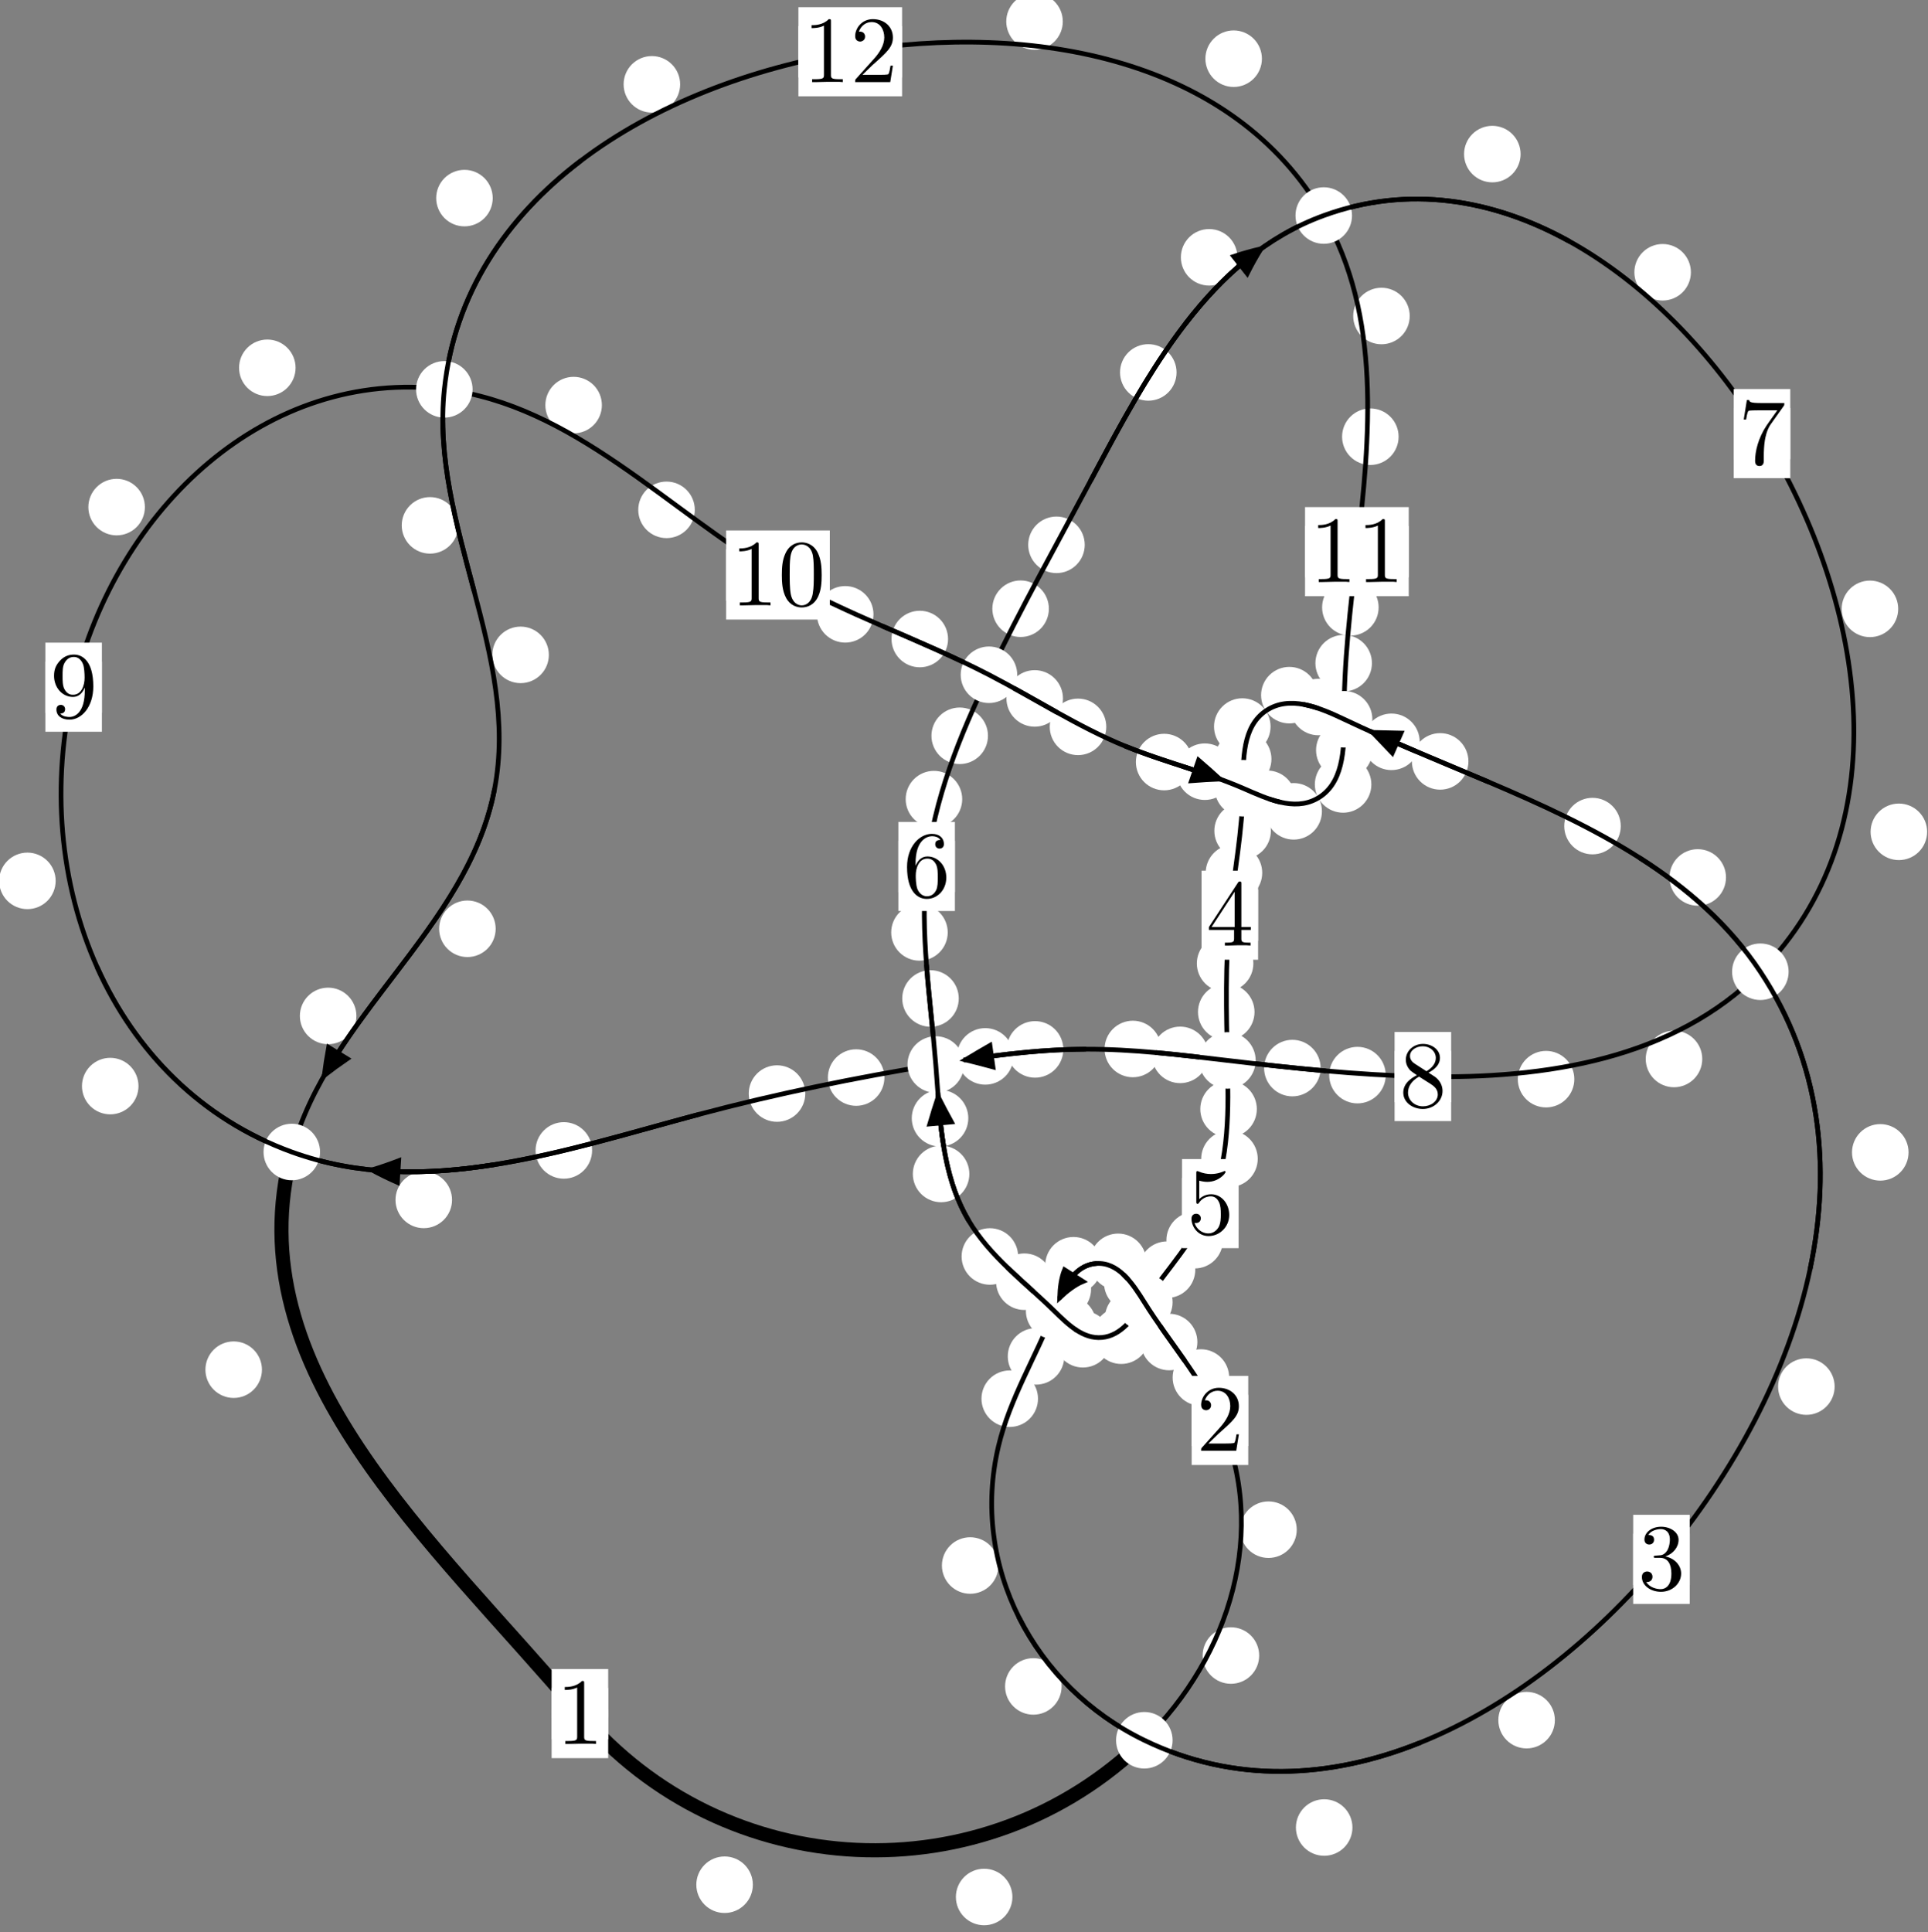 <?xml version="1.0"?>
<!-- Created by MetaPost 1.999 on 2021.07.06:0006 -->
<svg version="1.1" xmlns="http://www.w3.org/2000/svg" xmlns:xlink="http://www.w3.org/1999/xlink" width="203.865" height="204.276" viewBox="0 0 203.865 204.276">
<rect x="0" y="0" width="203.865" height="204.276" fill="#808080" stroke="none"/>
<!-- Original BoundingBox: -121.092224 -19.560440 82.772949 184.715302 -->
  <defs>
    <g transform="scale(0.01,0.01)" id="GLYPHcmr10_48">
      <path style="fill-rule: evenodd;" d="M460 -320C460 -400,455 -480,420 -554C374 -650,292 -666,250 -666C190 -666,117 -640,76 -547C44 -478,39 -400,39 -320C39 -245,43 -155,84 -79C127 2,200 22,249 22C303 22,379 1,423 -94C455 -163,460 -241,460 -320M249 -0C210 -0,151 -25,133 -121C122 -181,122 -273,122 -332C122 -396,122 -462,130 -516C149 -635,224 -644,249 -644C282 -644,348 -626,367 -527C377 -471,377 -395,377 -332C377 -257,377 -189,366 -125C351 -30,294 -0,249 -0"></path>
    </g>
    <g transform="scale(0.01,0.01)" id="GLYPHcmr10_49">
      <path style="fill-rule: evenodd;" d="M294 -640C294 -664,294 -666,271 -666C209 -602,121 -602,89 -602L89 -571C109 -571,168 -571,220 -597L220 -79C220 -43,217 -31,127 -31L95 -31L95 -0L257 -0L130 -3L217 -3L257 -3L297 -3L384 -3L419 -0L419 -31L387 -31C297 -31,294 -42,294 -79"></path>
    </g>
    <g transform="scale(0.01,0.01)" id="GLYPHcmr10_50">
      <path style="fill-rule: evenodd;" d="M127 -77L233 -180C389 -318,449 -372,449 -472C449 -586,359 -666,237 -666C124 -666,50 -574,50 -485C50 -429,100 -429,103 -429C120 -429,155 -441,155 -482C155 -508,137 -534,102 -534C94 -534,92 -534,89 -533C112 -598,166 -635,224 -635C315 -635,358 -554,358 -472C358 -392,308 -313,253 -251L61 -37C50 -26,50 -24,50 -0L421 -0L449 -174L424 -174C419 -144,412 -100,402 -85C395 -77,329 -77,307 -77"></path>
    </g>
    <g transform="scale(0.01,0.01)" id="GLYPHcmr10_51">
      <path style="fill-rule: evenodd;" d="M290 -352C372 -379,430 -449,430 -528C430 -610,342 -666,246 -666C145 -666,69 -606,69 -530C69 -497,91 -478,120 -478C151 -478,171 -500,171 -529C171 -579,124 -579,109 -579C140 -628,206 -641,242 -641C283 -641,338 -619,338 -529C338 -517,336 -459,310 -415C280 -367,246 -364,221 -363C213 -362,189 -360,182 -360C174 -359,167 -358,167 -348C167 -337,174 -337,191 -337L235 -337C317 -337,354 -269,354 -171C354 -35,285 -6,241 -6C198 -6,123 -23,88 -82C123 -77,154 -99,154 -137C154 -173,127 -193,98 -193C74 -193,42 -179,42 -135C42 -44,135 22,244 22C366 22,457 -69,457 -171C457 -253,394 -331,290 -352"></path>
    </g>
    <g transform="scale(0.01,0.01)" id="GLYPHcmr10_52">
      <path style="fill-rule: evenodd;" d="M294 -165L294 -78C294 -42,292 -31,218 -31L197 -31L197 -0L332 -0L238 -3L290 -3L332 -3L374 -3L427 -3L468 -0L468 -31L447 -31C373 -31,371 -42,371 -78L371 -165L471 -165L471 -196L371 -196L371 -651C371 -671,371 -677,355 -677C346 -677,343 -677,335 -665L28 -196L28 -165M300 -196L56 -196L300 -569"></path>
    </g>
    <g transform="scale(0.01,0.01)" id="GLYPHcmr10_53">
      <path style="fill-rule: evenodd;" d="M449 -201C449 -320,367 -420,259 -420C211 -420,168 -404,132 -369L132 -564C152 -558,185 -551,217 -551C340 -551,410 -642,410 -655C410 -661,407 -666,400 -666C399 -666,397 -666,392 -663C372 -654,323 -634,256 -634C216 -634,170 -641,123 -662C115 -665,113 -665,111 -665C101 -665,101 -657,101 -641L101 -345C101 -327,101 -319,115 -319C122 -319,124 -322,128 -328C139 -344,176 -398,257 -398C309 -398,334 -352,342 -334C358 -297,360 -258,360 -208C360 -173,360 -113,336 -71C312 -32,275 -6,229 -6C156 -6,99 -59,82 -118C85 -117,88 -116,99 -116C132 -116,149 -141,149 -165C149 -189,132 -214,99 -214C85 -214,50 -207,50 -161C50 -75,119 22,231 22C347 22,449 -74,449 -201"></path>
    </g>
    <g transform="scale(0.01,0.01)" id="GLYPHcmr10_54">
      <path style="fill-rule: evenodd;" d="M132 -328L132 -352C132 -605,256 -641,307 -641C331 -641,373 -635,395 -601C380 -601,340 -601,340 -556C340 -525,364 -510,386 -510C402 -510,432 -519,432 -558C432 -618,388 -666,305 -666C177 -666,42 -537,42 -316C42 -49,158 22,251 22C362 22,457 -72,457 -204C457 -331,368 -427,257 -427C189 -427,152 -376,132 -328M251 -6C188 -6,158 -66,152 -81C134 -128,134 -208,134 -226C134 -304,166 -404,256 -404C272 -404,318 -404,349 -342C367 -305,367 -254,367 -205C367 -157,367 -107,350 -71C320 -11,274 -6,251 -6"></path>
    </g>
    <g transform="scale(0.01,0.01)" id="GLYPHcmr10_55">
      <path style="fill-rule: evenodd;" d="M476 -609C485 -621,485 -623,485 -644L242 -644C120 -644,118 -657,114 -676L89 -676L56 -470L81 -470C84 -486,93 -549,106 -561C113 -567,191 -567,204 -567L411 -567C400 -551,321 -442,299 -409C209 -274,176 -135,176 -33C176 -23,176 22,222 22C268 22,268 -23,268 -33L268 -84C268 -139,271 -194,279 -248C283 -271,297 -357,341 -419"></path>
    </g>
    <g transform="scale(0.01,0.01)" id="GLYPHcmr10_56">
      <path style="fill-rule: evenodd;" d="M163 -457C117 -487,113 -521,113 -538C113 -599,178 -641,249 -641C322 -641,386 -589,386 -517C386 -460,347 -412,287 -377M309 -362C381 -399,430 -451,430 -517C430 -609,341 -666,250 -666C150 -666,69 -592,69 -499C69 -481,71 -436,113 -389C124 -377,161 -352,186 -335C128 -306,42 -250,42 -151C42 -45,144 22,249 22C362 22,457 -61,457 -168C457 -204,446 -249,408 -291C389 -312,373 -322,309 -362M209 -320L332 -242C360 -223,407 -193,407 -132C407 -58,332 -6,250 -6C164 -6,92 -68,92 -151C92 -209,124 -273,209 -320"></path>
    </g>
    <g transform="scale(0.01,0.01)" id="GLYPHcmr10_57">
      <path style="fill-rule: evenodd;" d="M367 -318L367 -286C367 -52,263 -6,205 -6C188 -6,134 -8,107 -42C151 -42,159 -71,159 -88C159 -119,135 -134,113 -134C97 -134,67 -125,67 -86C67 -19,121 22,206 22C335 22,457 -114,457 -329C457 -598,342 -666,253 -666C198 -666,149 -648,106 -603C65 -558,42 -516,42 -441C42 -316,130 -218,242 -218C303 -218,344 -260,367 -318M243 -241C227 -241,181 -241,150 -304C132 -341,132 -391,132 -440C132 -494,132 -541,153 -578C180 -628,218 -641,253 -641C299 -641,332 -607,349 -562C361 -530,365 -467,365 -421C365 -338,331 -241,243 -241"></path>
    </g>
  </defs>
  <path d="M79.607 199.275C79.607 198.482,79.292 197.722,78.731 197.161C78.171 196.601,77.411 196.286,76.618 196.286C75.825 196.286,75.065 196.601,74.505 197.161C73.944 197.722,73.629 198.482,73.629 199.275C73.629 200.068,73.944 200.828,74.505 201.388C75.065 201.949,75.825 202.264,76.618 202.264C77.411 202.264,78.171 201.949,78.731 201.388C79.292 200.828,79.607 200.068,79.607 199.275Z" style="fill: rgb(100%,100%,100%);stroke: none;"></path>
  <path d="M64.308 181.18C64.308 180.387,63.993 179.627,63.432 179.067C62.872 178.506,62.112 178.191,61.319 178.191C60.526 178.191,59.766 178.506,59.206 179.067C58.645 179.627,58.33 180.387,58.33 181.18C58.33 181.973,58.645 182.733,59.206 183.293C59.766 183.854,60.526 184.169,61.319 184.169C62.112 184.169,62.872 183.854,63.432 183.293C63.993 182.733,64.308 181.973,64.308 181.18Z" style="fill: rgb(100%,100%,100%);stroke: none;"></path>
  <path d="M133.145 175.042C133.145 174.249,132.83 173.489,132.269 172.928C131.709 172.368,130.949 172.053,130.156 172.053C129.363 172.053,128.603 172.368,128.043 172.928C127.482 173.489,127.167 174.249,127.167 175.042C127.167 175.834,127.482 176.594,128.043 177.155C128.603 177.715,129.363 178.03,130.156 178.03C130.949 178.03,131.709 177.715,132.269 177.155C132.83 176.594,133.145 175.834,133.145 175.042Z" style="fill: rgb(100%,100%,100%);stroke: none;"></path>
  <path d="M107.052 200.572C107.052 199.779,106.737 199.019,106.176 198.458C105.616 197.898,104.856 197.583,104.063 197.583C103.27 197.583,102.51 197.898,101.95 198.458C101.389 199.019,101.074 199.779,101.074 200.572C101.074 201.364,101.389 202.125,101.95 202.685C102.51 203.245,103.27 203.56,104.063 203.56C104.856 203.56,105.616 203.245,106.176 202.685C106.737 202.125,107.052 201.364,107.052 200.572Z" style="fill: rgb(100%,100%,100%);stroke: none;"></path>
  <path d="M129.971 145.648C129.971 144.855,129.656 144.095,129.096 143.535C128.535 142.974,127.775 142.659,126.983 142.659C126.19 142.659,125.43 142.974,124.869 143.535C124.309 144.095,123.994 144.855,123.994 145.648C123.994 146.441,124.309 147.201,124.869 147.761C125.43 148.322,126.19 148.637,126.983 148.637C127.775 148.637,128.535 148.322,129.096 147.761C129.656 147.201,129.971 146.441,129.971 145.648Z" style="fill: rgb(100%,100%,100%);stroke: none;"></path>
  <path d="M137.117 161.736C137.117 160.943,136.802 160.183,136.242 159.622C135.681 159.062,134.921 158.747,134.128 158.747C133.336 158.747,132.575 159.062,132.015 159.622C131.454 160.183,131.139 160.943,131.139 161.736C131.139 162.528,131.454 163.288,132.015 163.849C132.575 164.409,133.336 164.724,134.128 164.724C134.921 164.724,135.681 164.409,136.242 163.849C136.802 163.288,137.117 162.528,137.117 161.736Z" style="fill: rgb(100%,100%,100%);stroke: none;"></path>
  <path d="M122.715 135.641C122.715 134.849,122.4 134.089,121.839 133.528C121.279 132.968,120.519 132.653,119.726 132.653C118.933 132.653,118.173 132.968,117.613 133.528C117.052 134.089,116.737 134.849,116.737 135.641C116.737 136.434,117.052 137.194,117.613 137.755C118.173 138.315,118.933 138.63,119.726 138.63C120.519 138.63,121.279 138.315,121.839 137.755C122.4 137.194,122.715 136.434,122.715 135.641Z" style="fill: rgb(100%,100%,100%);stroke: none;"></path>
  <path d="M126.61 141.893C126.61 141.1,126.295 140.34,125.735 139.78C125.174 139.219,124.414 138.904,123.621 138.904C122.829 138.904,122.068 139.219,121.508 139.78C120.947 140.34,120.633 141.1,120.633 141.893C120.633 142.686,120.947 143.446,121.508 144.006C122.068 144.567,122.829 144.882,123.621 144.882C124.414 144.882,125.174 144.567,125.735 144.006C126.295 143.446,126.61 142.686,126.61 141.893Z" style="fill: rgb(100%,100%,100%);stroke: none;"></path>
  <path d="M116.499 133.776C116.499 132.983,116.184 132.223,115.624 131.663C115.064 131.102,114.303 130.787,113.511 130.787C112.718 130.787,111.958 131.102,111.397 131.663C110.837 132.223,110.522 132.983,110.522 133.776C110.522 134.569,110.837 135.329,111.397 135.889C111.958 136.45,112.718 136.765,113.511 136.765C114.303 136.765,115.064 136.45,115.624 135.889C116.184 135.329,116.499 134.569,116.499 133.776Z" style="fill: rgb(100%,100%,100%);stroke: none;"></path>
  <path d="M121.218 133.416C121.218 132.623,120.903 131.863,120.342 131.303C119.782 130.742,119.022 130.427,118.229 130.427C117.436 130.427,116.676 130.742,116.116 131.303C115.555 131.863,115.24 132.623,115.24 133.416C115.24 134.209,115.555 134.969,116.116 135.529C116.676 136.09,117.436 136.405,118.229 136.405C119.022 136.405,119.782 136.09,120.342 135.529C120.903 134.969,121.218 134.209,121.218 133.416Z" style="fill: rgb(100%,100%,100%);stroke: none;"></path>
  <path d="M112.538 143.41C112.538 142.618,112.224 141.858,111.663 141.297C111.103 140.737,110.342 140.422,109.55 140.422C108.757 140.422,107.997 140.737,107.436 141.297C106.876 141.858,106.561 142.618,106.561 143.41C106.561 144.203,106.876 144.963,107.436 145.524C107.997 146.084,108.757 146.399,109.55 146.399C110.342 146.399,111.103 146.084,111.663 145.524C112.224 144.963,112.538 144.203,112.538 143.41Z" style="fill: rgb(100%,100%,100%);stroke: none;"></path>
  <path d="M115.37 136.298C115.37 135.505,115.055 134.745,114.494 134.184C113.934 133.624,113.173 133.309,112.381 133.309C111.588 133.309,110.828 133.624,110.267 134.184C109.707 134.745,109.392 135.505,109.392 136.298C109.392 137.09,109.707 137.851,110.267 138.411C110.828 138.972,111.588 139.286,112.381 139.286C113.173 139.286,113.934 138.972,114.494 138.411C115.055 137.851,115.37 137.09,115.37 136.298Z" style="fill: rgb(100%,100%,100%);stroke: none;"></path>
  <path d="M105.575 165.523C105.575 164.731,105.26 163.97,104.699 163.41C104.139 162.849,103.379 162.535,102.586 162.535C101.793 162.535,101.033 162.849,100.473 163.41C99.912 163.97,99.597 164.731,99.597 165.523C99.597 166.316,99.912 167.076,100.473 167.637C101.033 168.197,101.793 168.512,102.586 168.512C103.379 168.512,104.139 168.197,104.699 167.637C105.26 167.076,105.575 166.316,105.575 165.523Z" style="fill: rgb(100%,100%,100%);stroke: none;"></path>
  <path d="M109.757 147.886C109.757 147.094,109.442 146.333,108.882 145.773C108.321 145.213,107.561 144.898,106.768 144.898C105.976 144.898,105.216 145.213,104.655 145.773C104.095 146.333,103.78 147.094,103.78 147.886C103.78 148.679,104.095 149.439,104.655 150C105.216 150.56,105.976 150.875,106.768 150.875C107.561 150.875,108.321 150.56,108.882 150C109.442 149.439,109.757 148.679,109.757 147.886Z" style="fill: rgb(100%,100%,100%);stroke: none;"></path>
  <path d="M143.006 193.225C143.006 192.433,142.691 191.673,142.13 191.112C141.57 190.552,140.81 190.237,140.017 190.237C139.224 190.237,138.464 190.552,137.904 191.112C137.343 191.673,137.028 192.433,137.028 193.225C137.028 194.018,137.343 194.778,137.904 195.339C138.464 195.899,139.224 196.214,140.017 196.214C140.81 196.214,141.57 195.899,142.13 195.339C142.691 194.778,143.006 194.018,143.006 193.225Z" style="fill: rgb(100%,100%,100%);stroke: none;"></path>
  <path d="M112.254 178.307C112.254 177.514,111.939 176.754,111.378 176.194C110.818 175.633,110.058 175.318,109.265 175.318C108.472 175.318,107.712 175.633,107.152 176.194C106.591 176.754,106.276 177.514,106.276 178.307C106.276 179.1,106.591 179.86,107.152 180.42C107.712 180.981,108.472 181.296,109.265 181.296C110.058 181.296,110.818 180.981,111.378 180.42C111.939 179.86,112.254 179.1,112.254 178.307Z" style="fill: rgb(100%,100%,100%);stroke: none;"></path>
  <path d="M193.993 146.607C193.993 145.814,193.678 145.054,193.117 144.493C192.557 143.933,191.797 143.618,191.004 143.618C190.211 143.618,189.451 143.933,188.891 144.493C188.33 145.054,188.015 145.814,188.015 146.607C188.015 147.399,188.33 148.159,188.891 148.72C189.451 149.28,190.211 149.595,191.004 149.595C191.797 149.595,192.557 149.28,193.117 148.72C193.678 148.159,193.993 147.399,193.993 146.607Z" style="fill: rgb(100%,100%,100%);stroke: none;"></path>
  <path d="M164.411 181.874C164.411 181.081,164.096 180.321,163.536 179.761C162.975 179.2,162.215 178.885,161.423 178.885C160.63 178.885,159.87 179.2,159.309 179.761C158.749 180.321,158.434 181.081,158.434 181.874C158.434 182.667,158.749 183.427,159.309 183.987C159.87 184.548,160.63 184.863,161.423 184.863C162.215 184.863,162.975 184.548,163.536 183.987C164.096 183.427,164.411 182.667,164.411 181.874Z" style="fill: rgb(100%,100%,100%);stroke: none;"></path>
  <path d="M182.506 92.773C182.506 91.981,182.191 91.22,181.631 90.66C181.07 90.099,180.31 89.785,179.518 89.785C178.725 89.785,177.965 90.099,177.404 90.66C176.844 91.22,176.529 91.981,176.529 92.773C176.529 93.566,176.844 94.326,177.404 94.887C177.965 95.447,178.725 95.762,179.518 95.762C180.31 95.762,181.07 95.447,181.631 94.887C182.191 94.326,182.506 93.566,182.506 92.773Z" style="fill: rgb(100%,100%,100%);stroke: none;"></path>
  <path d="M201.808 121.841C201.808 121.049,201.493 120.289,200.932 119.728C200.372 119.168,199.612 118.853,198.819 118.853C198.026 118.853,197.266 119.168,196.706 119.728C196.145 120.289,195.83 121.049,195.83 121.841C195.83 122.634,196.145 123.394,196.706 123.955C197.266 124.515,198.026 124.83,198.819 124.83C199.612 124.83,200.372 124.515,200.932 123.955C201.493 123.394,201.808 122.634,201.808 121.841Z" style="fill: rgb(100%,100%,100%);stroke: none;"></path>
  <path d="M155.271 80.504C155.271 79.711,154.956 78.951,154.395 78.391C153.835 77.83,153.075 77.515,152.282 77.515C151.489 77.515,150.729 77.83,150.169 78.391C149.608 78.951,149.293 79.711,149.293 80.504C149.293 81.297,149.608 82.057,150.169 82.617C150.729 83.178,151.489 83.493,152.282 83.493C153.075 83.493,153.835 83.178,154.395 82.617C154.956 82.057,155.271 81.297,155.271 80.504Z" style="fill: rgb(100%,100%,100%);stroke: none;"></path>
  <path d="M171.378 87.343C171.378 86.551,171.063 85.79,170.503 85.23C169.942 84.67,169.182 84.355,168.389 84.355C167.597 84.355,166.837 84.67,166.276 85.23C165.716 85.79,165.401 86.551,165.401 87.343C165.401 88.136,165.716 88.896,166.276 89.457C166.837 90.017,167.597 90.332,168.389 90.332C169.182 90.332,169.942 90.017,170.503 89.457C171.063 88.896,171.378 88.136,171.378 87.343Z" style="fill: rgb(100%,100%,100%);stroke: none;"></path>
  <path d="M142.392 74.754C142.392 73.961,142.077 73.201,141.517 72.64C140.956 72.08,140.196 71.765,139.404 71.765C138.611 71.765,137.851 72.08,137.29 72.64C136.73 73.201,136.415 73.961,136.415 74.754C136.415 75.546,136.73 76.306,137.29 76.867C137.851 77.427,138.611 77.742,139.404 77.742C140.196 77.742,140.956 77.427,141.517 76.867C142.077 76.306,142.392 75.546,142.392 74.754Z" style="fill: rgb(100%,100%,100%);stroke: none;"></path>
  <path d="M150.12 78.434C150.12 77.641,149.806 76.881,149.245 76.321C148.685 75.76,147.924 75.445,147.132 75.445C146.339 75.445,145.579 75.76,145.018 76.321C144.458 76.881,144.143 77.641,144.143 78.434C144.143 79.227,144.458 79.987,145.018 80.547C145.579 81.108,146.339 81.423,147.132 81.423C147.924 81.423,148.685 81.108,149.245 80.547C149.806 79.987,150.12 79.227,150.12 78.434Z" style="fill: rgb(100%,100%,100%);stroke: none;"></path>
  <path d="M134.348 76.82C134.348 76.027,134.033 75.267,133.472 74.707C132.912 74.146,132.152 73.831,131.359 73.831C130.566 73.831,129.806 74.146,129.246 74.707C128.685 75.267,128.37 76.027,128.37 76.82C128.37 77.613,128.685 78.373,129.246 78.933C129.806 79.494,130.566 79.809,131.359 79.809C132.152 79.809,132.912 79.494,133.472 78.933C134.033 78.373,134.348 77.613,134.348 76.82Z" style="fill: rgb(100%,100%,100%);stroke: none;"></path>
  <path d="M139.323 73.5C139.323 72.708,139.008 71.948,138.448 71.387C137.887 70.827,137.127 70.512,136.334 70.512C135.542 70.512,134.782 70.827,134.221 71.387C133.661 71.948,133.346 72.708,133.346 73.5C133.346 74.293,133.661 75.053,134.221 75.614C134.782 76.174,135.542 76.489,136.334 76.489C137.127 76.489,137.887 76.174,138.448 75.614C139.008 75.053,139.323 74.293,139.323 73.5Z" style="fill: rgb(100%,100%,100%);stroke: none;"></path>
  <path d="M134.382 87.845C134.382 87.052,134.067 86.292,133.506 85.731C132.946 85.171,132.186 84.856,131.393 84.856C130.6 84.856,129.84 85.171,129.28 85.731C128.719 86.292,128.404 87.052,128.404 87.845C128.404 88.637,128.719 89.398,129.28 89.958C129.84 90.518,130.6 90.833,131.393 90.833C132.186 90.833,132.946 90.518,133.506 89.958C134.067 89.398,134.382 88.637,134.382 87.845Z" style="fill: rgb(100%,100%,100%);stroke: none;"></path>
  <path d="M134.44 80.254C134.44 79.461,134.125 78.701,133.564 78.141C133.004 77.58,132.244 77.265,131.451 77.265C130.658 77.265,129.898 77.58,129.338 78.141C128.777 78.701,128.462 79.461,128.462 80.254C128.462 81.047,128.777 81.807,129.338 82.367C129.898 82.928,130.658 83.243,131.451 83.243C132.244 83.243,133.004 82.928,133.564 82.367C134.125 81.807,134.44 81.047,134.44 80.254Z" style="fill: rgb(100%,100%,100%);stroke: none;"></path>
  <path d="M132.53 101.866C132.53 101.074,132.215 100.314,131.655 99.753C131.094 99.193,130.334 98.878,129.541 98.878C128.749 98.878,127.988 99.193,127.428 99.753C126.868 100.314,126.553 101.074,126.553 101.866C126.553 102.659,126.868 103.419,127.428 103.98C127.988 104.54,128.749 104.855,129.541 104.855C130.334 104.855,131.094 104.54,131.655 103.98C132.215 103.419,132.53 102.659,132.53 101.866Z" style="fill: rgb(100%,100%,100%);stroke: none;"></path>
  <path d="M133.466 92.284C133.466 91.491,133.151 90.731,132.591 90.17C132.03 89.61,131.27 89.295,130.478 89.295C129.685 89.295,128.925 89.61,128.364 90.17C127.804 90.731,127.489 91.491,127.489 92.284C127.489 93.076,127.804 93.836,128.364 94.397C128.925 94.957,129.685 95.272,130.478 95.272C131.27 95.272,132.03 94.957,132.591 94.397C133.151 93.836,133.466 93.076,133.466 92.284Z" style="fill: rgb(100%,100%,100%);stroke: none;"></path>
  <path d="M132.896 117.262C132.896 116.469,132.581 115.709,132.021 115.149C131.46 114.588,130.7 114.273,129.907 114.273C129.115 114.273,128.354 114.588,127.794 115.149C127.233 115.709,126.918 116.469,126.918 117.262C126.918 118.055,127.233 118.815,127.794 119.375C128.354 119.936,129.115 120.251,129.907 120.251C130.7 120.251,131.46 119.936,132.021 119.375C132.581 118.815,132.896 118.055,132.896 117.262Z" style="fill: rgb(100%,100%,100%);stroke: none;"></path>
  <path d="M132.652 106.999C132.652 106.206,132.337 105.446,131.776 104.886C131.216 104.325,130.456 104.01,129.663 104.01C128.87 104.01,128.11 104.325,127.55 104.886C126.989 105.446,126.674 106.206,126.674 106.999C126.674 107.792,126.989 108.552,127.55 109.112C128.11 109.673,128.87 109.988,129.663 109.988C130.456 109.988,131.216 109.673,131.776 109.112C132.337 108.552,132.652 107.792,132.652 106.999Z" style="fill: rgb(100%,100%,100%);stroke: none;"></path>
  <path d="M129.313 131.126C129.313 130.334,128.998 129.573,128.438 129.013C127.877 128.452,127.117 128.137,126.324 128.137C125.532 128.137,124.771 128.452,124.211 129.013C123.65 129.573,123.335 130.334,123.335 131.126C123.335 131.919,123.65 132.679,124.211 133.24C124.771 133.8,125.532 134.115,126.324 134.115C127.117 134.115,127.877 133.8,128.438 133.24C128.998 132.679,129.313 131.919,129.313 131.126Z" style="fill: rgb(100%,100%,100%);stroke: none;"></path>
  <path d="M132.992 122.523C132.992 121.73,132.677 120.97,132.117 120.41C131.556 119.849,130.796 119.534,130.003 119.534C129.211 119.534,128.45 119.849,127.89 120.41C127.329 120.97,127.014 121.73,127.014 122.523C127.014 123.316,127.329 124.076,127.89 124.636C128.45 125.197,129.211 125.512,130.003 125.512C130.796 125.512,131.556 125.197,132.117 124.636C132.677 124.076,132.992 123.316,132.992 122.523Z" style="fill: rgb(100%,100%,100%);stroke: none;"></path>
  <path d="M122.812 139.373C122.812 138.58,122.497 137.82,121.936 137.26C121.376 136.699,120.616 136.384,119.823 136.384C119.03 136.384,118.27 136.699,117.71 137.26C117.149 137.82,116.834 138.58,116.834 139.373C116.834 140.166,117.149 140.926,117.71 141.486C118.27 142.047,119.03 142.362,119.823 142.362C120.616 142.362,121.376 142.047,121.936 141.486C122.497 140.926,122.812 140.166,122.812 139.373Z" style="fill: rgb(100%,100%,100%);stroke: none;"></path>
  <path d="M126.389 134.245C126.389 133.452,126.075 132.692,125.514 132.132C124.954 131.571,124.193 131.256,123.401 131.256C122.608 131.256,121.848 131.571,121.287 132.132C120.727 132.692,120.412 133.452,120.412 134.245C120.412 135.038,120.727 135.798,121.287 136.358C121.848 136.919,122.608 137.234,123.401 137.234C124.193 137.234,124.954 136.919,125.514 136.358C126.075 135.798,126.389 135.038,126.389 134.245Z" style="fill: rgb(100%,100%,100%);stroke: none;"></path>
  <path d="M117.494 141.601C117.494 140.808,117.179 140.048,116.618 139.488C116.058 138.927,115.298 138.612,114.505 138.612C113.712 138.612,112.952 138.927,112.392 139.488C111.831 140.048,111.516 140.808,111.516 141.601C111.516 142.394,111.831 143.154,112.392 143.714C112.952 144.275,113.712 144.59,114.505 144.59C115.298 144.59,116.058 144.275,116.618 143.714C117.179 143.154,117.494 142.394,117.494 141.601Z" style="fill: rgb(100%,100%,100%);stroke: none;"></path>
  <path d="M121.548 141.225C121.548 140.432,121.233 139.672,120.672 139.112C120.112 138.551,119.352 138.236,118.559 138.236C117.766 138.236,117.006 138.551,116.446 139.112C115.885 139.672,115.57 140.432,115.57 141.225C115.57 142.018,115.885 142.778,116.446 143.338C117.006 143.899,117.766 144.214,118.559 144.214C119.352 144.214,120.112 143.899,120.672 143.338C121.233 142.778,121.548 142.018,121.548 141.225Z" style="fill: rgb(100%,100%,100%);stroke: none;"></path>
  <path d="M111.302 135.516C111.302 134.723,110.987 133.963,110.427 133.403C109.866 132.842,109.106 132.527,108.313 132.527C107.521 132.527,106.761 132.842,106.2 133.403C105.64 133.963,105.325 134.723,105.325 135.516C105.325 136.309,105.64 137.069,106.2 137.63C106.761 138.19,107.521 138.505,108.313 138.505C109.106 138.505,109.866 138.19,110.427 137.63C110.987 137.069,111.302 136.309,111.302 135.516Z" style="fill: rgb(100%,100%,100%);stroke: none;"></path>
  <path d="M115.914 140.03C115.914 139.238,115.599 138.478,115.039 137.917C114.478 137.357,113.718 137.042,112.926 137.042C112.133 137.042,111.373 137.357,110.812 137.917C110.252 138.478,109.937 139.238,109.937 140.03C109.937 140.823,110.252 141.583,110.812 142.144C111.373 142.704,112.133 143.019,112.926 143.019C113.718 143.019,114.478 142.704,115.039 142.144C115.599 141.583,115.914 140.823,115.914 140.03Z" style="fill: rgb(100%,100%,100%);stroke: none;"></path>
  <path d="M102.499 124.124C102.499 123.331,102.184 122.571,101.624 122.011C101.063 121.45,100.303 121.135,99.51 121.135C98.718 121.135,97.958 121.45,97.397 122.011C96.837 122.571,96.522 123.331,96.522 124.124C96.522 124.917,96.837 125.677,97.397 126.237C97.958 126.798,98.718 127.113,99.51 127.113C100.303 127.113,101.063 126.798,101.624 126.237C102.184 125.677,102.499 124.917,102.499 124.124Z" style="fill: rgb(100%,100%,100%);stroke: none;"></path>
  <path d="M107.657 132.848C107.657 132.056,107.342 131.295,106.781 130.735C106.221 130.174,105.461 129.86,104.668 129.86C103.875 129.86,103.115 130.174,102.555 130.735C101.994 131.295,101.679 132.056,101.679 132.848C101.679 133.641,101.994 134.401,102.555 134.962C103.115 135.522,103.875 135.837,104.668 135.837C105.461 135.837,106.221 135.522,106.781 134.962C107.342 134.401,107.657 133.641,107.657 132.848Z" style="fill: rgb(100%,100%,100%);stroke: none;"></path>
  <path d="M101.379 105.57C101.379 104.777,101.064 104.017,100.504 103.457C99.943 102.896,99.183 102.581,98.39 102.581C97.598 102.581,96.838 102.896,96.277 103.457C95.717 104.017,95.402 104.777,95.402 105.57C95.402 106.363,95.717 107.123,96.277 107.683C96.838 108.244,97.598 108.559,98.39 108.559C99.183 108.559,99.943 108.244,100.504 107.683C101.064 107.123,101.379 106.363,101.379 105.57Z" style="fill: rgb(100%,100%,100%);stroke: none;"></path>
  <path d="M102.387 118.229C102.387 117.436,102.072 116.676,101.512 116.116C100.951 115.555,100.191 115.24,99.398 115.24C98.606 115.24,97.845 115.555,97.285 116.116C96.725 116.676,96.41 117.436,96.41 118.229C96.41 119.022,96.725 119.782,97.285 120.342C97.845 120.903,98.606 121.218,99.398 121.218C100.191 121.218,100.951 120.903,101.512 120.342C102.072 119.782,102.387 119.022,102.387 118.229Z" style="fill: rgb(100%,100%,100%);stroke: none;"></path>
  <path d="M101.743 84.494C101.743 83.701,101.428 82.941,100.868 82.381C100.307 81.82,99.547 81.505,98.754 81.505C97.962 81.505,97.202 81.82,96.641 82.381C96.081 82.941,95.766 83.701,95.766 84.494C95.766 85.287,96.081 86.047,96.641 86.607C97.202 87.168,97.962 87.483,98.754 87.483C99.547 87.483,100.307 87.168,100.868 86.607C101.428 86.047,101.743 85.287,101.743 84.494Z" style="fill: rgb(100%,100%,100%);stroke: none;"></path>
  <path d="M100.213 98.586C100.213 97.793,99.898 97.033,99.337 96.473C98.777 95.912,98.017 95.597,97.224 95.597C96.431 95.597,95.671 95.912,95.111 96.473C94.55 97.033,94.235 97.793,94.235 98.586C94.235 99.379,94.55 100.139,95.111 100.699C95.671 101.26,96.431 101.575,97.224 101.575C98.017 101.575,98.777 101.26,99.337 100.699C99.898 100.139,100.213 99.379,100.213 98.586Z" style="fill: rgb(100%,100%,100%);stroke: none;"></path>
  <path d="M110.908 64.362C110.908 63.57,110.593 62.809,110.032 62.249C109.472 61.688,108.712 61.373,107.919 61.373C107.126 61.373,106.366 61.688,105.806 62.249C105.245 62.809,104.93 63.57,104.93 64.362C104.93 65.155,105.245 65.915,105.806 66.476C106.366 67.036,107.126 67.351,107.919 67.351C108.712 67.351,109.472 67.036,110.032 66.476C110.593 65.915,110.908 65.155,110.908 64.362Z" style="fill: rgb(100%,100%,100%);stroke: none;"></path>
  <path d="M104.468 77.796C104.468 77.004,104.153 76.243,103.592 75.683C103.032 75.122,102.272 74.807,101.479 74.807C100.686 74.807,99.926 75.122,99.366 75.683C98.805 76.243,98.49 77.004,98.49 77.796C98.49 78.589,98.805 79.349,99.366 79.91C99.926 80.47,100.686 80.785,101.479 80.785C102.272 80.785,103.032 80.47,103.592 79.91C104.153 79.349,104.468 78.589,104.468 77.796Z" style="fill: rgb(100%,100%,100%);stroke: none;"></path>
  <path d="M124.409 39.377C124.409 38.584,124.094 37.824,123.533 37.263C122.973 36.703,122.213 36.388,121.42 36.388C120.627 36.388,119.867 36.703,119.307 37.263C118.746 37.824,118.431 38.584,118.431 39.377C118.431 40.169,118.746 40.93,119.307 41.49C119.867 42.051,120.627 42.365,121.42 42.365C122.213 42.365,122.973 42.051,123.533 41.49C124.094 40.93,124.409 40.169,124.409 39.377Z" style="fill: rgb(100%,100%,100%);stroke: none;"></path>
  <path d="M114.699 57.606C114.699 56.813,114.384 56.053,113.824 55.493C113.263 54.932,112.503 54.617,111.711 54.617C110.918 54.617,110.158 54.932,109.597 55.493C109.037 56.053,108.722 56.813,108.722 57.606C108.722 58.399,109.037 59.159,109.597 59.719C110.158 60.28,110.918 60.595,111.711 60.595C112.503 60.595,113.263 60.28,113.824 59.719C114.384 59.159,114.699 58.399,114.699 57.606Z" style="fill: rgb(100%,100%,100%);stroke: none;"></path>
  <path d="M160.787 16.292C160.787 15.5,160.472 14.739,159.912 14.179C159.351 13.618,158.591 13.304,157.798 13.304C157.006 13.304,156.245 13.618,155.685 14.179C155.124 14.739,154.809 15.5,154.809 16.292C154.809 17.085,155.124 17.845,155.685 18.406C156.245 18.966,157.006 19.281,157.798 19.281C158.591 19.281,159.351 18.966,159.912 18.406C160.472 17.845,160.787 17.085,160.787 16.292Z" style="fill: rgb(100%,100%,100%);stroke: none;"></path>
  <path d="M130.842 27.206C130.842 26.414,130.527 25.654,129.966 25.093C129.406 24.533,128.645 24.218,127.853 24.218C127.06 24.218,126.3 24.533,125.739 25.093C125.179 25.654,124.864 26.414,124.864 27.206C124.864 27.999,125.179 28.759,125.739 29.32C126.3 29.88,127.06 30.195,127.853 30.195C128.645 30.195,129.406 29.88,129.966 29.32C130.527 28.759,130.842 27.999,130.842 27.206Z" style="fill: rgb(100%,100%,100%);stroke: none;"></path>
  <path d="M200.715 64.376C200.715 63.583,200.4 62.823,199.84 62.262C199.279 61.702,198.519 61.387,197.727 61.387C196.934 61.387,196.174 61.702,195.613 62.262C195.053 62.823,194.738 63.583,194.738 64.376C194.738 65.168,195.053 65.928,195.613 66.489C196.174 67.049,196.934 67.364,197.727 67.364C198.519 67.364,199.279 67.049,199.84 66.489C200.4 65.928,200.715 65.168,200.715 64.376Z" style="fill: rgb(100%,100%,100%);stroke: none;"></path>
  <path d="M178.794 28.788C178.794 27.995,178.479 27.235,177.919 26.674C177.359 26.114,176.598 25.799,175.806 25.799C175.013 25.799,174.253 26.114,173.692 26.674C173.132 27.235,172.817 27.995,172.817 28.788C172.817 29.58,173.132 30.341,173.692 30.901C174.253 31.461,175.013 31.776,175.806 31.776C176.598 31.776,177.359 31.461,177.919 30.901C178.479 30.341,178.794 29.58,178.794 28.788Z" style="fill: rgb(100%,100%,100%);stroke: none;"></path>
  <path d="M179.996 111.967C179.996 111.175,179.681 110.414,179.12 109.854C178.56 109.293,177.8 108.978,177.007 108.978C176.214 108.978,175.454 109.293,174.894 109.854C174.333 110.414,174.018 111.175,174.018 111.967C174.018 112.76,174.333 113.52,174.894 114.081C175.454 114.641,176.214 114.956,177.007 114.956C177.8 114.956,178.56 114.641,179.12 114.081C179.681 113.52,179.996 112.76,179.996 111.967Z" style="fill: rgb(100%,100%,100%);stroke: none;"></path>
  <path d="M203.773 87.95C203.773 87.157,203.458 86.397,202.898 85.837C202.337 85.276,201.577 84.961,200.784 84.961C199.992 84.961,199.231 85.276,198.671 85.837C198.11 86.397,197.795 87.157,197.795 87.95C197.795 88.743,198.11 89.503,198.671 90.063C199.231 90.624,199.992 90.939,200.784 90.939C201.577 90.939,202.337 90.624,202.898 90.063C203.458 89.503,203.773 88.743,203.773 87.95Z" style="fill: rgb(100%,100%,100%);stroke: none;"></path>
  <path d="M146.526 113.674C146.526 112.881,146.211 112.121,145.65 111.561C145.09 111,144.33 110.685,143.537 110.685C142.744 110.685,141.984 111,141.424 111.561C140.863 112.121,140.548 112.881,140.548 113.674C140.548 114.467,140.863 115.227,141.424 115.787C141.984 116.348,142.744 116.663,143.537 116.663C144.33 116.663,145.09 116.348,145.65 115.787C146.211 115.227,146.526 114.467,146.526 113.674Z" style="fill: rgb(100%,100%,100%);stroke: none;"></path>
  <path d="M166.468 114.102C166.468 113.309,166.153 112.549,165.593 111.988C165.032 111.428,164.272 111.113,163.48 111.113C162.687 111.113,161.927 111.428,161.366 111.988C160.806 112.549,160.491 113.309,160.491 114.102C160.491 114.894,160.806 115.654,161.366 116.215C161.927 116.775,162.687 117.09,163.48 117.09C164.272 117.09,165.032 116.775,165.593 116.215C166.153 115.654,166.468 114.894,166.468 114.102Z" style="fill: rgb(100%,100%,100%);stroke: none;"></path>
  <path d="M127.778 111.534C127.778 110.741,127.463 109.981,126.902 109.42C126.342 108.86,125.581 108.545,124.789 108.545C123.996 108.545,123.236 108.86,122.675 109.42C122.115 109.981,121.8 110.741,121.8 111.534C121.8 112.326,122.115 113.086,122.675 113.647C123.236 114.207,123.996 114.522,124.789 114.522C125.581 114.522,126.342 114.207,126.902 113.647C127.463 113.086,127.778 112.326,127.778 111.534Z" style="fill: rgb(100%,100%,100%);stroke: none;"></path>
  <path d="M139.643 112.93C139.643 112.137,139.328 111.377,138.767 110.817C138.207 110.256,137.446 109.941,136.654 109.941C135.861 109.941,135.101 110.256,134.54 110.817C133.98 111.377,133.665 112.137,133.665 112.93C133.665 113.723,133.98 114.483,134.54 115.043C135.101 115.604,135.861 115.919,136.654 115.919C137.446 115.919,138.207 115.604,138.767 115.043C139.328 114.483,139.643 113.723,139.643 112.93Z" style="fill: rgb(100%,100%,100%);stroke: none;"></path>
  <path d="M112.436 110.955C112.436 110.162,112.121 109.402,111.561 108.842C111 108.281,110.24 107.966,109.447 107.966C108.655 107.966,107.894 108.281,107.334 108.842C106.773 109.402,106.459 110.162,106.459 110.955C106.459 111.748,106.773 112.508,107.334 113.068C107.894 113.629,108.655 113.944,109.447 113.944C110.24 113.944,111 113.629,111.561 113.068C112.121 112.508,112.436 111.748,112.436 110.955Z" style="fill: rgb(100%,100%,100%);stroke: none;"></path>
  <path d="M122.774 110.911C122.774 110.118,122.459 109.358,121.899 108.797C121.339 108.237,120.578 107.922,119.786 107.922C118.993 107.922,118.233 108.237,117.672 108.797C117.112 109.358,116.797 110.118,116.797 110.911C116.797 111.703,117.112 112.463,117.672 113.024C118.233 113.584,118.993 113.899,119.786 113.899C120.578 113.899,121.339 113.584,121.899 113.024C122.459 112.463,122.774 111.703,122.774 110.911Z" style="fill: rgb(100%,100%,100%);stroke: none;"></path>
  <path d="M93.517 113.932C93.517 113.139,93.202 112.379,92.641 111.818C92.081 111.258,91.321 110.943,90.528 110.943C89.735 110.943,88.975 111.258,88.415 111.818C87.854 112.379,87.539 113.139,87.539 113.932C87.539 114.724,87.854 115.485,88.415 116.045C88.975 116.606,89.735 116.92,90.528 116.92C91.321 116.92,92.081 116.606,92.641 116.045C93.202 115.485,93.517 114.724,93.517 113.932Z" style="fill: rgb(100%,100%,100%);stroke: none;"></path>
  <path d="M107.17 111.693C107.17 110.901,106.855 110.141,106.294 109.58C105.734 109.02,104.974 108.705,104.181 108.705C103.388 108.705,102.628 109.02,102.068 109.58C101.507 110.141,101.192 110.901,101.192 111.693C101.192 112.486,101.507 113.246,102.068 113.807C102.628 114.367,103.388 114.682,104.181 114.682C104.974 114.682,105.734 114.367,106.294 113.807C106.855 113.246,107.17 112.486,107.17 111.693Z" style="fill: rgb(100%,100%,100%);stroke: none;"></path>
  <path d="M62.608 121.636C62.608 120.843,62.294 120.083,61.733 119.523C61.173 118.962,60.412 118.647,59.62 118.647C58.827 118.647,58.067 118.962,57.506 119.523C56.946 120.083,56.631 120.843,56.631 121.636C56.631 122.429,56.946 123.189,57.506 123.749C58.067 124.31,58.827 124.625,59.62 124.625C60.412 124.625,61.173 124.31,61.733 123.749C62.294 123.189,62.608 122.429,62.608 121.636Z" style="fill: rgb(100%,100%,100%);stroke: none;"></path>
  <path d="M85.15 115.624C85.15 114.831,84.835 114.071,84.275 113.51C83.714 112.95,82.954 112.635,82.161 112.635C81.368 112.635,80.608 112.95,80.048 113.51C79.487 114.071,79.172 114.831,79.172 115.624C79.172 116.416,79.487 117.176,80.048 117.737C80.608 118.297,81.368 118.612,82.161 118.612C82.954 118.612,83.714 118.297,84.275 117.737C84.835 117.176,85.15 116.416,85.15 115.624Z" style="fill: rgb(100%,100%,100%);stroke: none;"></path>
  <path d="M14.644 114.834C14.644 114.041,14.329 113.281,13.769 112.72C13.208 112.16,12.448 111.845,11.656 111.845C10.863 111.845,10.103 112.16,9.542 112.72C8.982 113.281,8.667 114.041,8.667 114.834C8.667 115.626,8.982 116.387,9.542 116.947C10.103 117.508,10.863 117.822,11.656 117.822C12.448 117.822,13.208 117.508,13.769 116.947C14.329 116.387,14.644 115.626,14.644 114.834Z" style="fill: rgb(100%,100%,100%);stroke: none;"></path>
  <path d="M47.798 126.868C47.798 126.075,47.483 125.315,46.923 124.755C46.362 124.194,45.602 123.879,44.809 123.879C44.017 123.879,43.256 124.194,42.696 124.755C42.135 125.315,41.82 126.075,41.82 126.868C41.82 127.661,42.135 128.421,42.696 128.981C43.256 129.542,44.017 129.857,44.809 129.857C45.602 129.857,46.362 129.542,46.923 128.981C47.483 128.421,47.798 127.661,47.798 126.868Z" style="fill: rgb(100%,100%,100%);stroke: none;"></path>
  <path d="M15.32 53.616C15.32 52.823,15.005 52.063,14.445 51.503C13.884 50.942,13.124 50.627,12.331 50.627C11.539 50.627,10.779 50.942,10.218 51.503C9.658 52.063,9.343 52.823,9.343 53.616C9.343 54.409,9.658 55.169,10.218 55.729C10.779 56.29,11.539 56.605,12.331 56.605C13.124 56.605,13.884 56.29,14.445 55.729C15.005 55.169,15.32 54.409,15.32 53.616Z" style="fill: rgb(100%,100%,100%);stroke: none;"></path>
  <path d="M5.885 93.136C5.885 92.343,5.57 91.583,5.01 91.022C4.449 90.462,3.689 90.147,2.897 90.147C2.104 90.147,1.344 90.462,0.783 91.022C0.223 91.583,-0.092 92.343,-0.092 93.136C-0.092 93.928,0.223 94.689,0.783 95.249C1.344 95.809,2.104 96.124,2.897 96.124C3.689 96.124,4.449 95.809,5.01 95.249C5.57 94.689,5.885 93.928,5.885 93.136Z" style="fill: rgb(100%,100%,100%);stroke: none;"></path>
  <path d="M63.643 42.832C63.643 42.039,63.328 41.279,62.768 40.718C62.207 40.158,61.447 39.843,60.654 39.843C59.862 39.843,59.102 40.158,58.541 40.718C57.981 41.279,57.666 42.039,57.666 42.832C57.666 43.624,57.981 44.384,58.541 44.945C59.102 45.505,59.862 45.82,60.654 45.82C61.447 45.82,62.207 45.505,62.768 44.945C63.328 44.384,63.643 43.624,63.643 42.832Z" style="fill: rgb(100%,100%,100%);stroke: none;"></path>
  <path d="M31.255 38.888C31.255 38.096,30.94 37.335,30.38 36.775C29.819 36.214,29.059 35.9,28.266 35.9C27.474 35.9,26.713 36.214,26.153 36.775C25.592 37.335,25.278 38.096,25.278 38.888C25.278 39.681,25.592 40.441,26.153 41.002C26.713 41.562,27.474 41.877,28.266 41.877C29.059 41.877,29.819 41.562,30.38 41.002C30.94 40.441,31.255 39.681,31.255 38.888Z" style="fill: rgb(100%,100%,100%);stroke: none;"></path>
  <path d="M92.361 64.954C92.361 64.162,92.046 63.401,91.486 62.841C90.925 62.281,90.165 61.966,89.373 61.966C88.58 61.966,87.82 62.281,87.259 62.841C86.699 63.401,86.384 64.162,86.384 64.954C86.384 65.747,86.699 66.507,87.259 67.068C87.82 67.628,88.58 67.943,89.373 67.943C90.165 67.943,90.925 67.628,91.486 67.068C92.046 66.507,92.361 65.747,92.361 64.954Z" style="fill: rgb(100%,100%,100%);stroke: none;"></path>
  <path d="M73.467 53.907C73.467 53.114,73.152 52.354,72.592 51.794C72.031 51.233,71.271 50.918,70.478 50.918C69.686 50.918,68.925 51.233,68.365 51.794C67.804 52.354,67.489 53.114,67.489 53.907C67.489 54.7,67.804 55.46,68.365 56.02C68.925 56.581,69.686 56.896,70.478 56.896C71.271 56.896,72.031 56.581,72.592 56.02C73.152 55.46,73.467 54.7,73.467 53.907Z" style="fill: rgb(100%,100%,100%);stroke: none;"></path>
  <path d="M112.398 73.844C112.398 73.052,112.083 72.292,111.522 71.731C110.962 71.171,110.202 70.856,109.409 70.856C108.616 70.856,107.856 71.171,107.296 71.731C106.735 72.292,106.42 73.052,106.42 73.844C106.42 74.637,106.735 75.397,107.296 75.958C107.856 76.518,108.616 76.833,109.409 76.833C110.202 76.833,110.962 76.518,111.522 75.958C112.083 75.397,112.398 74.637,112.398 73.844Z" style="fill: rgb(100%,100%,100%);stroke: none;"></path>
  <path d="M100.246 67.565C100.246 66.772,99.931 66.012,99.371 65.452C98.81 64.891,98.05 64.576,97.257 64.576C96.465 64.576,95.705 64.891,95.144 65.452C94.584 66.012,94.269 66.772,94.269 67.565C94.269 68.358,94.584 69.118,95.144 69.678C95.705 70.239,96.465 70.554,97.257 70.554C98.05 70.554,98.81 70.239,99.371 69.678C99.931 69.118,100.246 68.358,100.246 67.565Z" style="fill: rgb(100%,100%,100%);stroke: none;"></path>
  <path d="M126.085 80.573C126.085 79.78,125.77 79.02,125.21 78.46C124.649 77.899,123.889 77.584,123.096 77.584C122.304 77.584,121.544 77.899,120.983 78.46C120.423 79.02,120.108 79.78,120.108 80.573C120.108 81.366,120.423 82.126,120.983 82.686C121.544 83.247,122.304 83.562,123.096 83.562C123.889 83.562,124.649 83.247,125.21 82.686C125.77 82.126,126.085 81.366,126.085 80.573Z" style="fill: rgb(100%,100%,100%);stroke: none;"></path>
  <path d="M116.978 76.852C116.978 76.059,116.663 75.299,116.102 74.738C115.542 74.178,114.782 73.863,113.989 73.863C113.196 73.863,112.436 74.178,111.876 74.738C111.315 75.299,111 76.059,111 76.852C111 77.644,111.315 78.404,111.876 78.965C112.436 79.525,113.196 79.84,113.989 79.84C114.782 79.84,115.542 79.525,116.102 78.965C116.663 78.404,116.978 77.644,116.978 76.852Z" style="fill: rgb(100%,100%,100%);stroke: none;"></path>
  <path d="M136.989 84.455C136.989 83.663,136.674 82.903,136.113 82.342C135.553 81.782,134.793 81.467,134 81.467C133.207 81.467,132.447 81.782,131.887 82.342C131.326 82.903,131.011 83.663,131.011 84.455C131.011 85.248,131.326 86.008,131.887 86.569C132.447 87.129,133.207 87.444,134 87.444C134.793 87.444,135.553 87.129,136.113 86.569C136.674 86.008,136.989 85.248,136.989 84.455Z" style="fill: rgb(100%,100%,100%);stroke: none;"></path>
  <path d="M130.388 81.592C130.388 80.799,130.073 80.039,129.512 79.478C128.952 78.918,128.192 78.603,127.399 78.603C126.606 78.603,125.846 78.918,125.286 79.478C124.725 80.039,124.41 80.799,124.41 81.592C124.41 82.384,124.725 83.144,125.286 83.705C125.846 84.265,126.606 84.58,127.399 84.58C128.192 84.58,128.952 84.265,129.512 83.705C130.073 83.144,130.388 82.384,130.388 81.592Z" style="fill: rgb(100%,100%,100%);stroke: none;"></path>
  <path d="M145.007 82.94C145.007 82.147,144.692 81.387,144.132 80.827C143.571 80.266,142.811 79.951,142.019 79.951C141.226 79.951,140.466 80.266,139.905 80.827C139.345 81.387,139.03 82.147,139.03 82.94C139.03 83.733,139.345 84.493,139.905 85.053C140.466 85.614,141.226 85.929,142.019 85.929C142.811 85.929,143.571 85.614,144.132 85.053C144.692 84.493,145.007 83.733,145.007 82.94Z" style="fill: rgb(100%,100%,100%);stroke: none;"></path>
  <path d="M139.78 85.784C139.78 84.991,139.465 84.231,138.905 83.67C138.344 83.11,137.584 82.795,136.791 82.795C135.999 82.795,135.239 83.11,134.678 83.67C134.118 84.231,133.803 84.991,133.803 85.784C133.803 86.576,134.118 87.337,134.678 87.897C135.239 88.458,135.999 88.773,136.791 88.773C137.584 88.773,138.344 88.458,138.905 87.897C139.465 87.337,139.78 86.576,139.78 85.784Z" style="fill: rgb(100%,100%,100%);stroke: none;"></path>
  <path d="M145.067 70.117C145.067 69.325,144.752 68.564,144.192 68.004C143.631 67.443,142.871 67.129,142.078 67.129C141.286 67.129,140.526 67.443,139.965 68.004C139.405 68.564,139.09 69.325,139.09 70.117C139.09 70.91,139.405 71.67,139.965 72.231C140.526 72.791,141.286 73.106,142.078 73.106C142.871 73.106,143.631 72.791,144.192 72.231C144.752 71.67,145.067 70.91,145.067 70.117Z" style="fill: rgb(100%,100%,100%);stroke: none;"></path>
  <path d="M145.136 79.315C145.136 78.523,144.821 77.762,144.261 77.202C143.7 76.641,142.94 76.327,142.147 76.327C141.355 76.327,140.594 76.641,140.034 77.202C139.474 77.762,139.159 78.523,139.159 79.315C139.159 80.108,139.474 80.868,140.034 81.429C140.594 81.989,141.355 82.304,142.147 82.304C142.94 82.304,143.7 81.989,144.261 81.429C144.821 80.868,145.136 80.108,145.136 79.315Z" style="fill: rgb(100%,100%,100%);stroke: none;"></path>
  <path d="M147.888 46.173C147.888 45.38,147.573 44.62,147.013 44.06C146.452 43.499,145.692 43.184,144.9 43.184C144.107 43.184,143.347 43.499,142.786 44.06C142.226 44.62,141.911 45.38,141.911 46.173C141.911 46.966,142.226 47.726,142.786 48.286C143.347 48.847,144.107 49.162,144.9 49.162C145.692 49.162,146.452 48.847,147.013 48.286C147.573 47.726,147.888 46.966,147.888 46.173Z" style="fill: rgb(100%,100%,100%);stroke: none;"></path>
  <path d="M145.776 64.217C145.776 63.424,145.461 62.664,144.901 62.104C144.34 61.543,143.58 61.228,142.787 61.228C141.995 61.228,141.234 61.543,140.674 62.104C140.113 62.664,139.799 63.424,139.799 64.217C139.799 65.01,140.113 65.77,140.674 66.33C141.234 66.891,141.995 67.206,142.787 67.206C143.58 67.206,144.34 66.891,144.901 66.33C145.461 65.77,145.776 65.01,145.776 64.217Z" style="fill: rgb(100%,100%,100%);stroke: none;"></path>
  <path d="M133.434 6.206C133.434 5.413,133.119 4.653,132.559 4.093C131.998 3.532,131.238 3.217,130.446 3.217C129.653 3.217,128.893 3.532,128.332 4.093C127.772 4.653,127.457 5.413,127.457 6.206C127.457 6.999,127.772 7.759,128.332 8.319C128.893 8.88,129.653 9.195,130.446 9.195C131.238 9.195,131.998 8.88,132.559 8.319C133.119 7.759,133.434 6.999,133.434 6.206Z" style="fill: rgb(100%,100%,100%);stroke: none;"></path>
  <path d="M149.064 33.411C149.064 32.619,148.749 31.858,148.189 31.298C147.628 30.737,146.868 30.423,146.076 30.423C145.283 30.423,144.523 30.737,143.962 31.298C143.402 31.858,143.087 32.619,143.087 33.411C143.087 34.204,143.402 34.964,143.962 35.525C144.523 36.085,145.283 36.4,146.076 36.4C146.868 36.4,147.628 36.085,148.189 35.525C148.749 34.964,149.064 34.204,149.064 33.411Z" style="fill: rgb(100%,100%,100%);stroke: none;"></path>
  <path d="M71.918 8.916C71.918 8.123,71.603 7.363,71.043 6.803C70.482 6.242,69.722 5.927,68.929 5.927C68.137 5.927,67.377 6.242,66.816 6.803C66.256 7.363,65.941 8.123,65.941 8.916C65.941 9.709,66.256 10.469,66.816 11.029C67.377 11.59,68.137 11.905,68.929 11.905C69.722 11.905,70.482 11.59,71.043 11.029C71.603 10.469,71.918 9.709,71.918 8.916Z" style="fill: rgb(100%,100%,100%);stroke: none;"></path>
  <path d="M112.38 2.273C112.38 1.481,112.065 0.721,111.505 0.16C110.944 -0.4,110.184 -0.715,109.391 -0.715C108.598 -0.715,107.838 -0.4,107.278 0.16C106.717 0.721,106.402 1.481,106.402 2.273C106.402 3.066,106.717 3.826,107.278 4.387C107.838 4.947,108.598 5.262,109.391 5.262C110.184 5.262,110.944 4.947,111.505 4.387C112.065 3.826,112.38 3.066,112.38 2.273Z" style="fill: rgb(100%,100%,100%);stroke: none;"></path>
  <path d="M48.457 55.548C48.457 54.755,48.142 53.995,47.581 53.435C47.021 52.874,46.261 52.559,45.468 52.559C44.675 52.559,43.915 52.874,43.355 53.435C42.794 53.995,42.479 54.755,42.479 55.548C42.479 56.341,42.794 57.101,43.355 57.661C43.915 58.222,44.675 58.537,45.468 58.537C46.261 58.537,47.021 58.222,47.581 57.661C48.142 57.101,48.457 56.341,48.457 55.548Z" style="fill: rgb(100%,100%,100%);stroke: none;"></path>
  <path d="M52.1 20.946C52.1 20.153,51.785 19.393,51.225 18.832C50.664 18.272,49.904 17.957,49.112 17.957C48.319 17.957,47.559 18.272,46.998 18.832C46.438 19.393,46.123 20.153,46.123 20.946C46.123 21.738,46.438 22.498,46.998 23.059C47.559 23.619,48.319 23.934,49.112 23.934C49.904 23.934,50.664 23.619,51.225 23.059C51.785 22.498,52.1 21.738,52.1 20.946Z" style="fill: rgb(100%,100%,100%);stroke: none;"></path>
  <path d="M52.412 98.202C52.412 97.409,52.098 96.649,51.537 96.089C50.977 95.528,50.216 95.213,49.424 95.213C48.631 95.213,47.871 95.528,47.31 96.089C46.75 96.649,46.435 97.409,46.435 98.202C46.435 98.995,46.75 99.755,47.31 100.315C47.871 100.876,48.631 101.191,49.424 101.191C50.216 101.191,50.977 100.876,51.537 100.315C52.098 99.755,52.412 98.995,52.412 98.202Z" style="fill: rgb(100%,100%,100%);stroke: none;"></path>
  <path d="M58.036 69.241C58.036 68.448,57.721 67.688,57.16 67.128C56.6 66.567,55.84 66.252,55.047 66.252C54.254 66.252,53.494 66.567,52.934 67.128C52.373 67.688,52.058 68.448,52.058 69.241C52.058 70.034,52.373 70.794,52.934 71.354C53.494 71.915,54.254 72.23,55.047 72.23C55.84 72.23,56.6 71.915,57.16 71.354C57.721 70.794,58.036 70.034,58.036 69.241Z" style="fill: rgb(100%,100%,100%);stroke: none;"></path>
  <path d="M27.699 144.819C27.699 144.026,27.384 143.266,26.823 142.705C26.263 142.145,25.503 141.83,24.71 141.83C23.917 141.83,23.157 142.145,22.597 142.705C22.036 143.266,21.721 144.026,21.721 144.819C21.721 145.611,22.036 146.371,22.597 146.932C23.157 147.492,23.917 147.807,24.71 147.807C25.503 147.807,26.263 147.492,26.823 146.932C27.384 146.371,27.699 145.611,27.699 144.819Z" style="fill: rgb(100%,100%,100%);stroke: none;"></path>
  <path d="M37.686 107.415C37.686 106.622,37.371 105.862,36.81 105.302C36.25 104.741,35.49 104.426,34.697 104.426C33.904 104.426,33.144 104.741,32.584 105.302C32.023 105.862,31.708 106.622,31.708 107.415C31.708 108.208,32.023 108.968,32.584 109.528C33.144 110.089,33.904 110.404,34.697 110.404C35.49 110.404,36.25 110.089,36.81 109.528C37.371 108.968,37.686 108.208,37.686 107.415Z" style="fill: rgb(100%,100%,100%);stroke: none;"></path>
  <path d="M61.319 181.18C76.618 199.275,104.063 200.572,121 184C130.156 175.042,134.128 161.736,128.997 150.184C126.983 145.648,123.621 141.893,121 137.686C119.726 135.641,118.229 133.416,115.899 133.594C113.511 133.776,112.381 136.298,111.464 138.6C109.55 143.41,106.768 147.886,105.572 152.931C102.586 165.523,109.265 178.307,121 184C140.017 193.225,161.423 181.874,175.682 164.874C191.004 146.607,198.819 121.841,186.138 102.744C179.518 92.773,168.389 87.343,157.388 82.672C152.282 80.504,147.132 78.434,142.123 76.049C139.404 74.754,136.334 73.5,133.885 75.135C131.359 76.82,131.451 80.254,131.427 83.339C131.393 87.845,130.478 92.284,130.04 96.765C129.541 101.866,129.663 106.999,129.785 112.122C129.907 117.262,130.003 122.523,127.977 127.261C126.324 131.126,123.401 134.245,121 137.686C119.823 139.373,118.559 141.225,116.526 141.413C114.505 141.601,112.926 140.03,111.464 138.6C108.313 135.516,104.668 132.848,102.418 129.043C99.51 124.124,99.398 118.229,98.946 112.552C98.39 105.57,97.224 98.586,97.981 91.614C98.754 84.494,101.479 77.796,104.572 71.345C107.919 64.362,111.711 57.606,115.35 50.772C121.42 39.377,127.853 27.206,139.973 22.789C157.798 16.292,175.806 28.788,186.313 45.845C197.727 64.376,200.784 87.95,186.138 102.744C177.007 111.967,163.48 114.102,150.453 113.822C143.537 113.674,136.654 112.93,129.785 112.122C124.789 111.534,119.786 110.911,114.754 110.932C109.447 110.955,104.181 111.693,98.946 112.552C90.528 113.932,82.161 115.624,73.918 117.822C59.62 121.636,44.809 126.868,30.855 121.803C11.656 114.834,2.897 93.136,7.785 72.659C12.331 53.616,28.266 38.888,46.982 41.167C60.654 42.832,70.478 53.907,82.262 60.797C89.373 64.954,97.257 67.565,104.572 71.345C109.409 73.844,113.989 76.852,119.032 78.912C123.096 80.573,127.399 81.592,131.427 83.339C134 84.455,136.791 85.784,139.231 84.457C142.019 82.94,142.147 79.315,142.123 76.049C142.078 70.117,142.787 64.217,143.477 58.328C144.9 46.173,146.076 33.411,139.973 22.789C130.446 6.206,109.391 2.273,89.904 5.473C68.929 8.916,49.112 20.946,46.982 41.167C45.468 55.548,55.047 69.241,52.276 83.514C49.424 98.202,34.697 107.415,30.855 121.803C24.71 144.819,45.782 162.803,61.319 181.18" style="stroke:rgb(0%,0%,0%); stroke-width: 0.498;stroke-linecap: round;stroke-linejoin: round;stroke-miterlimit: 10;fill: none;"></path>
  <path d="M61.319 181.18C76.618 199.275,104.063 200.572,121 184" style="stroke:rgb(0%,0%,0%); stroke-width: 1.494;stroke-linecap: round;stroke-linejoin: round;stroke-miterlimit: 10;fill: none;"></path>
  <path d="M30.855 121.803C24.71 144.819,45.782 162.803,61.319 181.18" style="stroke:rgb(0%,0%,0%); stroke-width: 1.494;stroke-linecap: round;stroke-linejoin: round;stroke-miterlimit: 10;fill: none;"></path>
  <path d="M123.989 184C123.989 183.207,123.674 182.447,123.113 181.887C122.553 181.326,121.793 181.011,121 181.011C120.207 181.011,119.447 181.326,118.887 181.887C118.326 182.447,118.011 183.207,118.011 184C118.011 184.793,118.326 185.553,118.887 186.113C119.447 186.674,120.207 186.989,121 186.989C121.793 186.989,122.553 186.674,123.113 186.113C123.674 185.553,123.989 184.793,123.989 184Z" style="fill: rgb(100%,100%,100%);stroke: none;"></path>
  <path d="M107.766 171.053C110.529 176.534,115.132 181.154,121 184C130.508 188.613,140.614 188.081,150.125 184.271" style="stroke:rgb(0%,0%,0%); stroke-width: 0.498;stroke-linecap: round;stroke-linejoin: round;stroke-miterlimit: 10;fill: none;"></path>
  <path d="M114.453 138.6C114.453 137.808,114.138 137.047,113.578 136.487C113.017 135.926,112.257 135.612,111.464 135.612C110.672 135.612,109.911 135.926,109.351 136.487C108.791 137.047,108.476 137.808,108.476 138.6C108.476 139.393,108.791 140.153,109.351 140.714C109.911 141.274,110.672 141.589,111.464 141.589C112.257 141.589,113.017 141.274,113.578 140.714C114.138 140.153,114.453 139.393,114.453 138.6Z" style="fill: rgb(100%,100%,100%);stroke: none;"></path>
  <path d="M113.785 140.613C112.955 140.066,112.195 139.315,111.464 138.6C109.889 137.058,108.19 135.62,106.603 134.092" style="stroke:rgb(0%,0%,0%); stroke-width: 0.498;stroke-linecap: round;stroke-linejoin: round;stroke-miterlimit: 10;fill: none;"></path>
  <path d="M189.127 102.744C189.127 101.951,188.812 101.191,188.251 100.631C187.691 100.07,186.931 99.755,186.138 99.755C185.345 99.755,184.585 100.07,184.025 100.631C183.464 101.191,183.149 101.951,183.149 102.744C183.149 103.537,183.464 104.297,184.025 104.857C184.585 105.418,185.345 105.733,186.138 105.733C186.931 105.733,187.691 105.418,188.251 104.857C188.812 104.297,189.127 103.537,189.127 102.744Z" style="fill: rgb(100%,100%,100%);stroke: none;"></path>
  <path d="M191.411 134.12C193.695 123.258,192.479 112.293,186.138 102.744C182.828 97.759,178.391 93.908,173.406 90.721" style="stroke:rgb(0%,0%,0%); stroke-width: 0.498;stroke-linecap: round;stroke-linejoin: round;stroke-miterlimit: 10;fill: none;"></path>
  <path d="M134.416 83.339C134.416 82.547,134.101 81.786,133.541 81.226C132.98 80.665,132.22 80.351,131.427 80.351C130.635 80.351,129.874 80.665,129.314 81.226C128.754 81.786,128.439 82.547,128.439 83.339C128.439 84.132,128.754 84.892,129.314 85.453C129.874 86.013,130.635 86.328,131.427 86.328C132.22 86.328,132.98 86.013,133.541 85.453C134.101 84.892,134.416 84.132,134.416 83.339Z" style="fill: rgb(100%,100%,100%);stroke: none;"></path>
  <path d="M125.243 81.093C127.33 81.774,129.413 82.465,131.427 83.339C132.714 83.897,134.055 84.508,135.379 84.814" style="stroke:rgb(0%,0%,0%); stroke-width: 0.498;stroke-linecap: round;stroke-linejoin: round;stroke-miterlimit: 10;fill: none;"></path>
  <path d="M123.989 137.686C123.989 136.893,123.674 136.133,123.113 135.573C122.553 135.012,121.793 134.697,121 134.697C120.207 134.697,119.447 135.012,118.887 135.573C118.326 136.133,118.011 136.893,118.011 137.686C118.011 138.479,118.326 139.239,118.887 139.799C119.447 140.36,120.207 140.675,121 140.675C121.793 140.675,122.553 140.36,123.113 139.799C123.674 139.239,123.989 138.479,123.989 137.686Z" style="fill: rgb(100%,100%,100%);stroke: none;"></path>
  <path d="M125.226 143.812C123.806 141.78,122.311 139.789,121 137.686C120.363 136.664,119.67 135.596,118.846 134.806" style="stroke:rgb(0%,0%,0%); stroke-width: 0.498;stroke-linecap: round;stroke-linejoin: round;stroke-miterlimit: 10;fill: none;"></path>
  <path d="M101.935 112.552C101.935 111.759,101.62 110.999,101.06 110.438C100.499 109.878,99.739 109.563,98.946 109.563C98.154 109.563,97.393 109.878,96.833 110.438C96.272 110.999,95.958 111.759,95.958 112.552C95.958 113.344,96.272 114.104,96.833 114.665C97.393 115.225,98.154 115.54,98.946 115.54C99.739 115.54,100.499 115.225,101.06 114.665C101.62 114.104,101.935 113.344,101.935 112.552Z" style="fill: rgb(100%,100%,100%);stroke: none;"></path>
  <path d="M99.761 121.082C99.313 118.283,99.172 115.39,98.946 112.552C98.668 109.061,98.238 105.569,97.971 102.079" style="stroke:rgb(0%,0%,0%); stroke-width: 0.498;stroke-linecap: round;stroke-linejoin: round;stroke-miterlimit: 10;fill: none;"></path>
  <path d="M142.962 22.789C142.962 21.996,142.647 21.236,142.086 20.676C141.526 20.115,140.766 19.8,139.973 19.8C139.18 19.8,138.42 20.115,137.86 20.676C137.299 21.236,136.984 21.996,136.984 22.789C136.984 23.582,137.299 24.342,137.86 24.902C138.42 25.463,139.18 25.778,139.973 25.778C140.766 25.778,141.526 25.463,142.086 24.902C142.647 24.342,142.962 23.582,142.962 22.789Z" style="fill: rgb(100%,100%,100%);stroke: none;"></path>
  <path d="M125.393 34.164C129.275 29.145,133.913 24.998,139.973 22.789C148.886 19.541,157.844 21.04,165.887 25.484" style="stroke:rgb(0%,0%,0%); stroke-width: 0.498;stroke-linecap: round;stroke-linejoin: round;stroke-miterlimit: 10;fill: none;"></path>
  <path d="M132.774 112.122C132.774 111.329,132.459 110.569,131.898 110.008C131.338 109.448,130.578 109.133,129.785 109.133C128.992 109.133,128.232 109.448,127.672 110.008C127.111 110.569,126.796 111.329,126.796 112.122C126.796 112.914,127.111 113.674,127.672 114.235C128.232 114.795,128.992 115.11,129.785 115.11C130.578 115.11,131.338 114.795,131.898 114.235C132.459 113.674,132.774 112.914,132.774 112.122Z" style="fill: rgb(100%,100%,100%);stroke: none;"></path>
  <path d="M140.101 113.22C136.657 112.914,133.219 112.526,129.785 112.122C127.287 111.828,124.787 111.525,122.283 111.298" style="stroke:rgb(0%,0%,0%); stroke-width: 0.498;stroke-linecap: round;stroke-linejoin: round;stroke-miterlimit: 10;fill: none;"></path>
  <path d="M33.844 121.803C33.844 121.01,33.529 120.25,32.969 119.69C32.408 119.129,31.648 118.814,30.855 118.814C30.063 118.814,29.302 119.129,28.742 119.69C28.181 120.25,27.867 121.01,27.867 121.803C27.867 122.596,28.181 123.356,28.742 123.916C29.302 124.477,30.063 124.792,30.855 124.792C31.648 124.792,32.408 124.477,32.969 123.916C33.529 123.356,33.844 122.596,33.844 121.803Z" style="fill: rgb(100%,100%,100%);stroke: none;"></path>
  <path d="M52.258 123.142C45.023 124.294,37.832 124.335,30.855 121.803C21.255 118.318,14.266 111.152,10.287 102.296" style="stroke:rgb(0%,0%,0%); stroke-width: 0.498;stroke-linecap: round;stroke-linejoin: round;stroke-miterlimit: 10;fill: none;"></path>
  <path d="M107.56 71.345C107.56 70.552,107.245 69.792,106.685 69.231C106.125 68.671,105.364 68.356,104.572 68.356C103.779 68.356,103.019 68.671,102.458 69.231C101.898 69.792,101.583 70.552,101.583 71.345C101.583 72.137,101.898 72.898,102.458 73.458C103.019 74.018,103.779 74.333,104.572 74.333C105.364 74.333,106.125 74.018,106.685 73.458C107.245 72.898,107.56 72.137,107.56 71.345Z" style="fill: rgb(100%,100%,100%);stroke: none;"></path>
  <path d="M93.341 66.212C97.115 67.857,100.915 69.455,104.572 71.345C106.99 72.595,109.345 73.971,111.725 75.293" style="stroke:rgb(0%,0%,0%); stroke-width: 0.498;stroke-linecap: round;stroke-linejoin: round;stroke-miterlimit: 10;fill: none;"></path>
  <path d="M145.112 76.049C145.112 75.256,144.797 74.496,144.236 73.935C143.676 73.375,142.916 73.06,142.123 73.06C141.33 73.06,140.57 73.375,140.01 73.935C139.449 74.496,139.134 75.256,139.134 76.049C139.134 76.841,139.449 77.601,140.01 78.162C140.57 78.722,141.33 79.037,142.123 79.037C142.916 79.037,143.676 78.722,144.236 78.162C144.797 77.601,145.112 76.841,145.112 76.049Z" style="fill: rgb(100%,100%,100%);stroke: none;"></path>
  <path d="M149.719 79.442C147.167 78.355,144.627 77.241,142.123 76.049C140.763 75.401,139.316 74.764,137.903 74.493" style="stroke:rgb(0%,0%,0%); stroke-width: 0.498;stroke-linecap: round;stroke-linejoin: round;stroke-miterlimit: 10;fill: none;"></path>
  <path d="M49.971 41.167C49.971 40.374,49.656 39.614,49.096 39.054C48.535 38.493,47.775 38.178,46.982 38.178C46.19 38.178,45.429 38.493,44.869 39.054C44.308 39.614,43.994 40.374,43.994 41.167C43.994 41.96,44.308 42.72,44.869 43.28C45.429 43.841,46.19 44.156,46.982 44.156C47.775 44.156,48.535 43.841,49.096 43.28C49.656 42.72,49.971 41.96,49.971 41.167Z" style="fill: rgb(100%,100%,100%);stroke: none;"></path>
  <path d="M61.376 17.028C53.534 22.994,48.047 31.056,46.982 41.167C46.225 48.357,48.241 55.376,50.1 62.381" style="stroke:rgb(0%,0%,0%); stroke-width: 0.498;stroke-linecap: round;stroke-linejoin: round;stroke-miterlimit: 10;fill: none;"></path>
  <path d="M115.899 133.594C113.988 133.74,112.883 135.383,112.048 137.213" style="stroke:rgb(0%,0%,0%); stroke-width: 0.498;stroke-linecap: round;stroke-linejoin: round;stroke-miterlimit: 10;fill: none;"></path>
  <path d="M112.566 134.258C112.21 135.128,112.085 136.161,112.048 137.213C112.818 136.495,113.637 135.853,114.504 135.49Z" style="stroke:rgb(0%,0%,0%); stroke-width: 0.498;fill: rgb(0%,0%,0%);"></path>
  <path d="M157.388 82.672C153.303 80.938,149.19 79.266,145.144 77.445" style="stroke:rgb(0%,0%,0%); stroke-width: 0.498;stroke-linecap: round;stroke-linejoin: round;stroke-miterlimit: 10;fill: none;"></path>
  <path d="M148.143 77.513C147.143 77.497,146.143 77.475,145.144 77.445C145.829 78.173,146.521 78.896,147.216 79.614Z" style="stroke:rgb(0%,0%,0%); stroke-width: 0.498;fill: rgb(0%,0%,0%);"></path>
  <path d="M102.418 129.043C100.092 125.108,99.555 120.548,99.202 115.975" style="stroke:rgb(0%,0%,0%); stroke-width: 0.498;stroke-linecap: round;stroke-linejoin: round;stroke-miterlimit: 10;fill: none;"></path>
  <path d="M100.599 118.63C100.116 117.757,99.655 116.868,99.202 115.975C98.891 116.927,98.588 117.882,98.312 118.84Z" style="stroke:rgb(0%,0%,0%); stroke-width: 0.498;fill: rgb(0%,0%,0%);"></path>
  <path d="M115.35 50.772C120.206 41.656,125.294 32.043,133.341 26.302" style="stroke:rgb(0%,0%,0%); stroke-width: 0.498;stroke-linecap: round;stroke-linejoin: round;stroke-miterlimit: 10;fill: none;"></path>
  <path d="M131.876 28.92C132.324 28.024,132.811 27.15,133.341 26.302C132.366 26.527,131.404 26.8,130.454 27.117Z" style="stroke:rgb(0%,0%,0%); stroke-width: 0.498;fill: rgb(0%,0%,0%);"></path>
  <path d="M114.754 110.932C110.509 110.95,106.289 111.427,102.091 112.056" style="stroke:rgb(0%,0%,0%); stroke-width: 0.498;stroke-linecap: round;stroke-linejoin: round;stroke-miterlimit: 10;fill: none;"></path>
  <path d="M104.677 110.535C103.81 111.032,102.948 111.54,102.091 112.056C103.062 112.297,104.03 112.547,104.995 112.809Z" style="stroke:rgb(0%,0%,0%); stroke-width: 0.498;fill: rgb(0%,0%,0%);"></path>
  <path d="M73.918 117.822C62.479 120.873,50.713 124.832,39.319 123.7" style="stroke:rgb(0%,0%,0%); stroke-width: 0.498;stroke-linecap: round;stroke-linejoin: round;stroke-miterlimit: 10;fill: none;"></path>
  <path d="M42.156 122.724C41.222 123.084,40.277 123.41,39.319 123.7C40.201 124.172,41.101 124.61,42.015 125.016Z" style="stroke:rgb(0%,0%,0%); stroke-width: 0.498;fill: rgb(0%,0%,0%);"></path>
  <path d="M119.032 78.912C122.284 80.241,125.688 81.159,128.982 82.367" style="stroke:rgb(0%,0%,0%); stroke-width: 0.498;stroke-linecap: round;stroke-linejoin: round;stroke-miterlimit: 10;fill: none;"></path>
  <path d="M125.987 82.549C126.985 82.474,127.983 82.408,128.982 82.367C128.246 81.69,127.494 81.031,126.736 80.378Z" style="stroke:rgb(0%,0%,0%); stroke-width: 0.498;fill: rgb(0%,0%,0%);"></path>
  <path d="M52.276 83.514C49.994 95.265,40.113 103.511,34.284 113.706" style="stroke:rgb(0%,0%,0%); stroke-width: 0.498;stroke-linecap: round;stroke-linejoin: round;stroke-miterlimit: 10;fill: none;"></path>
  <path d="M34.751 110.743C34.569 111.729,34.41 112.717,34.284 113.706C35.073 113.096,35.883 112.509,36.71 111.941Z" style="stroke:rgb(0%,0%,0%); stroke-width: 0.498;fill: rgb(0%,0%,0%);"></path>
  <path d="M58.328 183.89L64.31 183.89L64.31 176.47L58.328 176.47Z" style="fill: rgb(100%,100%,100%);stroke: none;"></path>
  <path d="M58.328 185.89L64.31 185.89L64.31 178.47L58.328 178.47Z" style="fill: rgb(100%,100%,100%);stroke: none;"></path>
  <g transform="translate(58.828 184.39)" style="fill: rgb(0%,0%,0%);">
    <use xlink:href="#GLYPHcmr10_49"></use>
  </g>
  <path d="M126.007 152.895L131.988 152.895L131.988 145.474L126.007 145.474Z" style="fill: rgb(100%,100%,100%);stroke: none;"></path>
  <path d="M126.007 154.895L131.988 154.895L131.988 147.474L126.007 147.474Z" style="fill: rgb(100%,100%,100%);stroke: none;"></path>
  <g transform="translate(126.507 153.395)" style="fill: rgb(0%,0%,0%);">
    <use xlink:href="#GLYPHcmr10_50"></use>
  </g>
  <path d="M172.691 167.584L178.673 167.584L178.673 160.163L172.691 160.163Z" style="fill: rgb(100%,100%,100%);stroke: none;"></path>
  <path d="M172.691 169.584L178.673 169.584L178.673 162.163L172.691 162.163Z" style="fill: rgb(100%,100%,100%);stroke: none;"></path>
  <g transform="translate(173.191 168.084)" style="fill: rgb(0%,0%,0%);">
    <use xlink:href="#GLYPHcmr10_51"></use>
  </g>
  <path d="M127.049 99.475L133.03 99.475L133.03 92.055L127.049 92.055Z" style="fill: rgb(100%,100%,100%);stroke: none;"></path>
  <path d="M127.049 101.475L133.03 101.475L133.03 94.055L127.049 94.055Z" style="fill: rgb(100%,100%,100%);stroke: none;"></path>
  <g transform="translate(127.549 99.975)" style="fill: rgb(0%,0%,0%);">
    <use xlink:href="#GLYPHcmr10_52"></use>
  </g>
  <path d="M124.986 129.971L130.968 129.971L130.968 122.551L124.986 122.551Z" style="fill: rgb(100%,100%,100%);stroke: none;"></path>
  <path d="M124.986 131.971L130.968 131.971L130.968 124.551L124.986 124.551Z" style="fill: rgb(100%,100%,100%);stroke: none;"></path>
  <g transform="translate(125.486 130.471)" style="fill: rgb(0%,0%,0%);">
    <use xlink:href="#GLYPHcmr10_53"></use>
  </g>
  <path d="M94.99 94.324L100.972 94.324L100.972 86.904L94.99 86.904Z" style="fill: rgb(100%,100%,100%);stroke: none;"></path>
  <path d="M94.99 96.324L100.972 96.324L100.972 88.904L94.99 88.904Z" style="fill: rgb(100%,100%,100%);stroke: none;"></path>
  <g transform="translate(95.49 94.824)" style="fill: rgb(0%,0%,0%);">
    <use xlink:href="#GLYPHcmr10_54"></use>
  </g>
  <path d="M183.322 48.555L189.303 48.555L189.303 41.135L183.322 41.135Z" style="fill: rgb(100%,100%,100%);stroke: none;"></path>
  <path d="M183.322 50.555L189.303 50.555L189.303 43.135L183.322 43.135Z" style="fill: rgb(100%,100%,100%);stroke: none;"></path>
  <g transform="translate(183.822 49.055)" style="fill: rgb(0%,0%,0%);">
    <use xlink:href="#GLYPHcmr10_55"></use>
  </g>
  <path d="M147.462 116.533L153.443 116.533L153.443 109.112L147.462 109.112Z" style="fill: rgb(100%,100%,100%);stroke: none;"></path>
  <path d="M147.462 118.533L153.443 118.533L153.443 111.112L147.462 111.112Z" style="fill: rgb(100%,100%,100%);stroke: none;"></path>
  <g transform="translate(147.962 117.033)" style="fill: rgb(0%,0%,0%);">
    <use xlink:href="#GLYPHcmr10_56"></use>
  </g>
  <path d="M4.795 75.369L10.776 75.369L10.776 67.949L4.795 67.949Z" style="fill: rgb(100%,100%,100%);stroke: none;"></path>
  <path d="M4.795 77.369L10.776 77.369L10.776 69.949L4.795 69.949Z" style="fill: rgb(100%,100%,100%);stroke: none;"></path>
  <g transform="translate(5.295 75.869)" style="fill: rgb(0%,0%,0%);">
    <use xlink:href="#GLYPHcmr10_57"></use>
  </g>
  <path d="M76.781 63.507L87.744 63.507L87.744 56.087L76.781 56.087Z" style="fill: rgb(100%,100%,100%);stroke: none;"></path>
  <path d="M76.781 65.507L87.744 65.507L87.744 58.087L76.781 58.087Z" style="fill: rgb(100%,100%,100%);stroke: none;"></path>
  <g transform="translate(77.281 64.007)" style="fill: rgb(0%,0%,0%);">
    <use xlink:href="#GLYPHcmr10_49"></use>
    <use xlink:href="#GLYPHcmr10_48" x="5"></use>
  </g>
  <path d="M137.995 61.038L148.958 61.038L148.958 53.618L137.995 53.618Z" style="fill: rgb(100%,100%,100%);stroke: none;"></path>
  <path d="M137.995 63.038L148.958 63.038L148.958 55.618L137.995 55.618Z" style="fill: rgb(100%,100%,100%);stroke: none;"></path>
  <g transform="translate(138.495 61.538)" style="fill: rgb(0%,0%,0%);">
    <use xlink:href="#GLYPHcmr10_49"></use>
    <use xlink:href="#GLYPHcmr10_49" x="5"></use>
  </g>
  <path d="M84.423 8.183L95.386 8.183L95.386 0.762L84.423 0.762Z" style="fill: rgb(100%,100%,100%);stroke: none;"></path>
  <path d="M84.423 10.183L95.386 10.183L95.386 2.762L84.423 2.762Z" style="fill: rgb(100%,100%,100%);stroke: none;"></path>
  <g transform="translate(84.923 8.683)" style="fill: rgb(0%,0%,0%);">
    <use xlink:href="#GLYPHcmr10_49"></use>
    <use xlink:href="#GLYPHcmr10_50" x="5"></use>
  </g>
</svg>
